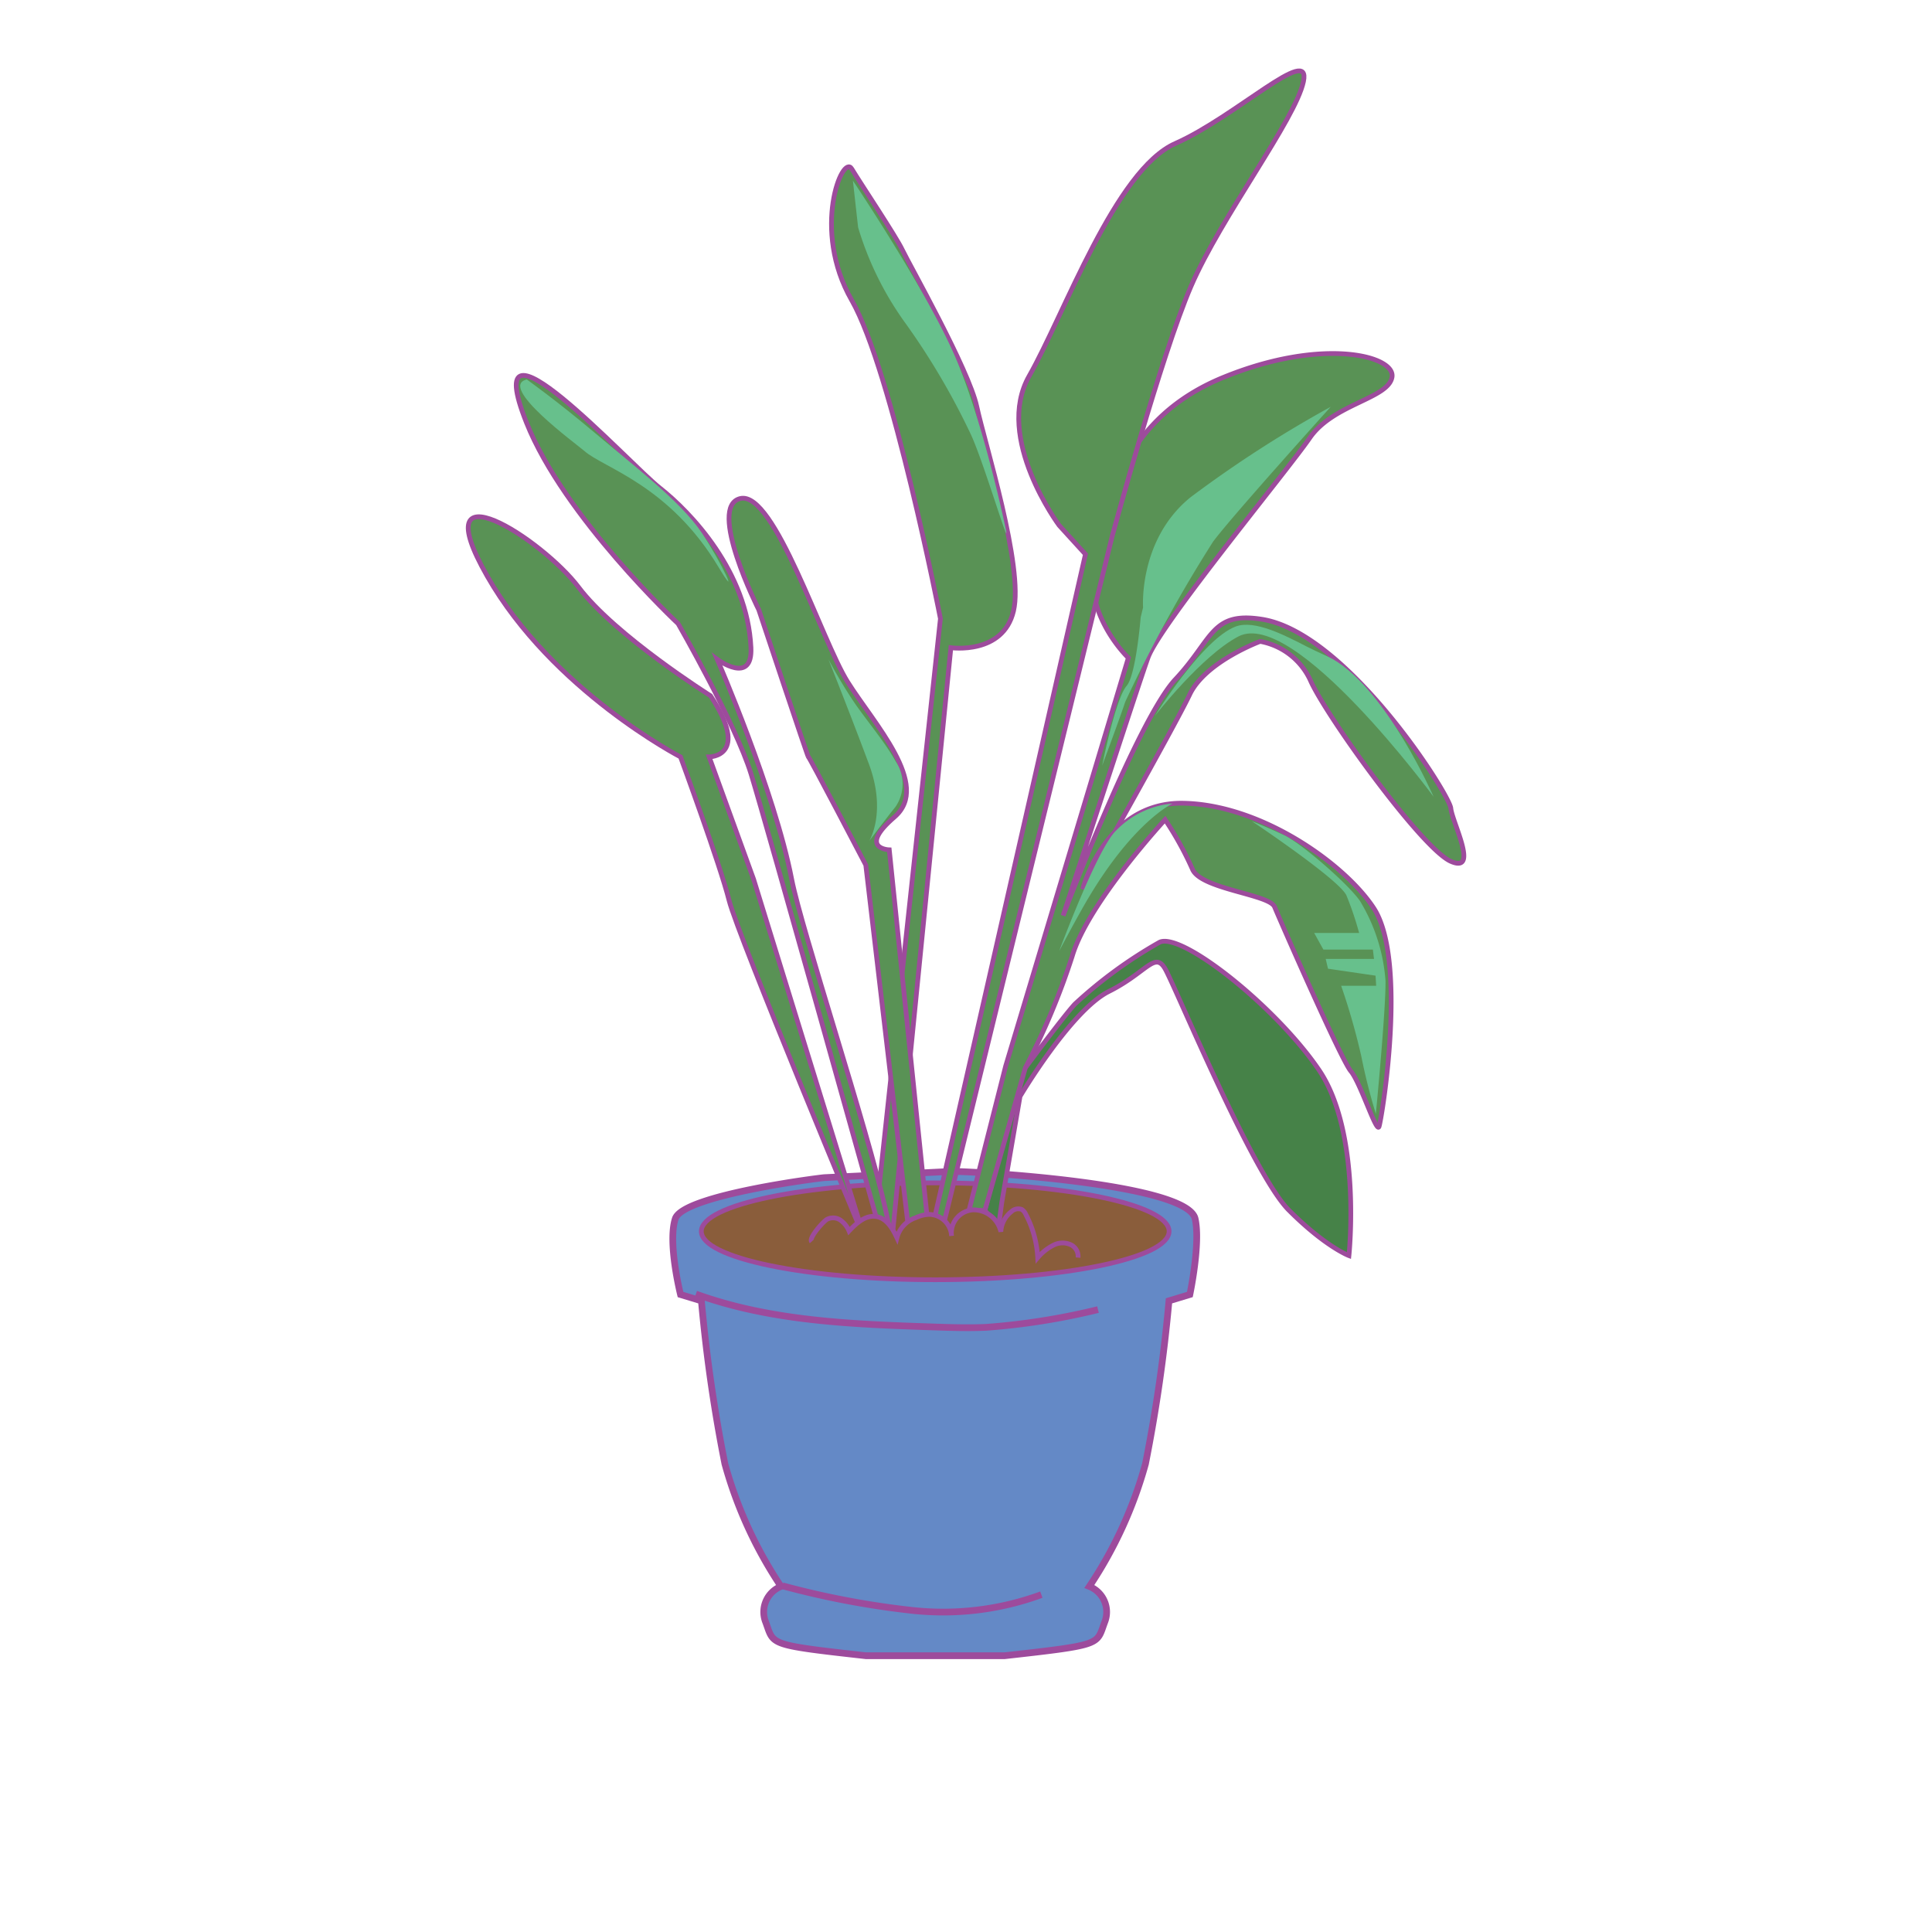 <svg id="word" xmlns="http://www.w3.org/2000/svg" viewBox="0 0 160 160"><defs><style>.cls-1{fill:#6489c6;}.cls-1,.cls-2,.cls-3,.cls-4,.cls-6{stroke:#9d4b9c;}.cls-1,.cls-6{stroke-width:0.556px;}.cls-2{fill:#8a5d3b;}.cls-2,.cls-3,.cls-4{stroke-width:0.392px;}.cls-3{fill:#468248;}.cls-4{fill:#599255;}.cls-5{fill:#67c08c;}.cls-6{fill:none;}</style></defs><path class="cls-1" d="M98.974,100.924c-.68-2.963-18.761-3.943-20.178-3.912l-10.515.515c-.141-.007-11.715,1.43-12.356,3.4-.648,1.988.432,6.279.432,6.279l1.73.524a128.015,128.015,0,0,0,1.945,13.5A34.958,34.958,0,0,0,64.68,131.38a2.28,2.28,0,0,0-1.3,2.879c.748,1.966.024,1.935,8.329,2.861H83.2c8.291-.925,7.568-.9,8.316-2.86a2.28,2.28,0,0,0-1.3-2.879,34.958,34.958,0,0,0,4.648-10.152,127.73,127.73,0,0,0,1.945-13.5l1.73-.524S99.441,102.959,98.974,100.924Z"/><ellipse class="cls-2" cx="77.45" cy="101.972" rx="19.369" ry="4.011"/><path class="cls-3" d="M82.962,99.588,84.475,90.8s4.215-7.12,7.35-8.69,3.811-3.349,4.662-1.884,7.227,16.97,10.254,20,4.972,3.76,4.972,3.76,1.081-10.152-2.486-15.385S97.878,77.19,96.04,78.027a37.218,37.218,0,0,0-7.025,5.129c-.973,1.046-4.54,5.861-4.54,5.861l-2.919,11.238,1.149,1.243Z"/><path class="cls-4" d="M83.286,88.284l10.16-33.805s-3.891-3.664-2.81-8.373,2.486-11.513,10.7-14.862,14.267-1.78,13.943,0-4.864,2.2-6.81,5.023-12.43,15.49-13.4,18.212-7.026,21.35-7.026,21.35,6.161-16.222,9.3-19.571,2.946-5.634,7.161-4.972c7.045,1.108,15.538,14.5,15.646,15.647s2.378,5.443,0,4.4S109.983,59.5,108.578,56.467a5.709,5.709,0,0,0-4.215-3.349s-4.54,1.675-5.837,4.4-8.863,16.118-8.863,16.118,1.82-7.222,8.314-7.117,13.413,5.047,15.79,8.686c2.836,4.344.653,17.537.437,18.1s-1.535-3.655-2.337-4.6-5.883-12.56-6.315-13.606-6.161-1.465-6.809-3.14a27.538,27.538,0,0,0-2.256-4.082S90.1,74.783,88.8,79.179a58.657,58.657,0,0,1-3.883,9.245l-3.36,11.831-1.3-.051Z"/><path class="cls-5" d="M94.664,50.312s-.395-5.642,3.949-9.144a98.24,98.24,0,0,1,11.593-7.479s-8.058,8.923-9.738,11.16a116.6,116.6,0,0,0-7.283,13.277c-.419,1.292-1.907,5.274-1.907,5.274s1.084-5.516,2.025-6.6c.781-.9,1.164-5.684,1.164-5.684Z"/><path class="cls-5" d="M95.641,59.288s3.917-6.352,6.686-7.4c1.563-.592,4.07.722,5.941,1.682.894.459,1.7.779,2.121,1.023,4.5,2.609,8.335,11.39,8.335,11.39S107.183,50.294,102.56,52.708C99.513,54.3,95.641,59.288,95.641,59.288Z"/><path class="cls-5" d="M108.835,77.265l.761,1.374h4.1l.093.775h-4l.191.81,3.936.576.053.838h-2.9a55.4,55.4,0,0,1,1.673,5.857,47.648,47.648,0,0,0,1.2,4.748s.833-8.567.8-11.019a14.77,14.77,0,0,0-1.994-6.407c-.6-1.168-4.857-4.926-6.4-5.65s-2.673-1.159-2.673-1.159,7.263,4.851,7.834,6.156a25.877,25.877,0,0,1,1.047,3.1Z"/><path class="cls-5" d="M87.718,78.76s3.141-8.474,4.71-9.974a7.4,7.4,0,0,1,4.677-2.24s-3.335,1.544-7.213,8.237C89,76.327,87.718,78.76,87.718,78.76Z"/><path class="cls-4" d="M78.747,53.641s4.323.617,5.188-3.041-2.394-13.9-3.043-16.936-5.611-11.8-6.152-12.948-3.451-5.485-4.208-6.741-3.351,5.023,0,10.884,7.35,26.375,7.35,26.375l-5.475,50.738h1.531Z"/><path class="cls-5" d="M71.065,18.831a26.439,26.439,0,0,0,3.783,7.745,58.906,58.906,0,0,1,5.513,9.315c1.009,2.083,3.251,9.652,2.962,8.064,0,0-1.885-9.186-4.369-14.748s-8.321-14.248-8.321-14.248Z"/><path class="cls-4" d="M87.718,43.515s-5.405-7.248-2.486-12.376,7.133-17.06,12.105-19.258,11.275-8.268,10.61-5.128-6.827,11.2-9.313,16.955S92.1,44.431,92.1,44.431L78.23,101.039l-.78-.417L89.892,45.9Z"/><path class="cls-4" d="M59.4,54.607s2.938,2.169,2.79-.975c-.3-6.3-4.972-11.191-7.566-13.235S39.4,24.454,43.6,35c3.1,7.8,12.559,16.65,12.559,16.65S60.908,59.912,62.2,64.1s10.368,36.713,10.368,36.713,1.912,4.513.777-.607c-1.5-6.77-6.982-23.253-7.782-27.395C64.155,65.534,59.4,54.607,59.4,54.607Z"/><path class="cls-4" d="M71.7,71.634s-4.756-9.11-4.756-8.951-4.107-12.191-4.107-12.191-4.324-8.582-1.514-9.21S68.026,53,70.188,56.458s6.965,8.554,3.891,11.2-.433,2.721-.433,2.721l3.345,32.445-1.646-.175Z"/><path class="cls-4" d="M58.842,57.621s-7.894-4.973-10.92-8.981-12.971-10.384-7.566-.916,16,14.959,16,14.959,3.29,8.951,4.023,11.882,11.3,28.258,11.3,28.258l-9.27-30.014L58.73,62.683S62.189,62.683,58.842,57.621Z"/><path class="cls-5" d="M43.626,31.427s2.54,1.8,5.636,4.422,7.1,5.644,8.867,8.294c1.7,2.551,3.181,5.828,1.361,2.8-4.076-6.78-9.5-8.188-11.089-9.589C47.757,36.786,41.178,32.007,43.626,31.427Z"/><path class="cls-5" d="M68.61,54.607a41.494,41.494,0,0,0,2.224,3.7c1.09,1.55,2.479,3.2,3.349,4.758a3.34,3.34,0,0,1-.032,3.767c-.678.829-2.164,2.81-2.164,2.81s1.466-2.36-.027-6.368S68.61,54.607,68.61,54.607Z"/><path class="cls-6" d="M57.631,107.167c6.2,2.248,12.949,2.5,19.564,2.722,1.5.051,3,.1,4.5.033a56.2,56.2,0,0,0,9.237-1.467"/><path class="cls-6" d="M64.8,131.329a70.616,70.616,0,0,0,10.706,2.033,23.659,23.659,0,0,0,10.734-1.3"/><path class="cls-2" d="M67.216,102.823c-.262-.287.928-1.631,1.262-1.837a1.087,1.087,0,0,1,1.12.06,2.047,2.047,0,0,1,.715.9c.6-.637,1.354-1.332,2.233-1.2s1.375.991,1.735,1.764a2.378,2.378,0,0,1,1.554-1.663,2.828,2.828,0,0,1,1.118-.275,1.889,1.889,0,0,1,1.851,1.776,1.915,1.915,0,0,1,1.783-2.151,2.319,2.319,0,0,1,2.3,1.809,2.251,2.251,0,0,1,.867-1.662.834.834,0,0,1,.866-.182.894.894,0,0,1,.324.391,8.605,8.605,0,0,1,.994,3.6,4.207,4.207,0,0,1,1.4-1.08,1.666,1.666,0,0,1,1.321,0,1.064,1.064,0,0,1,.62,1.076"/></svg>